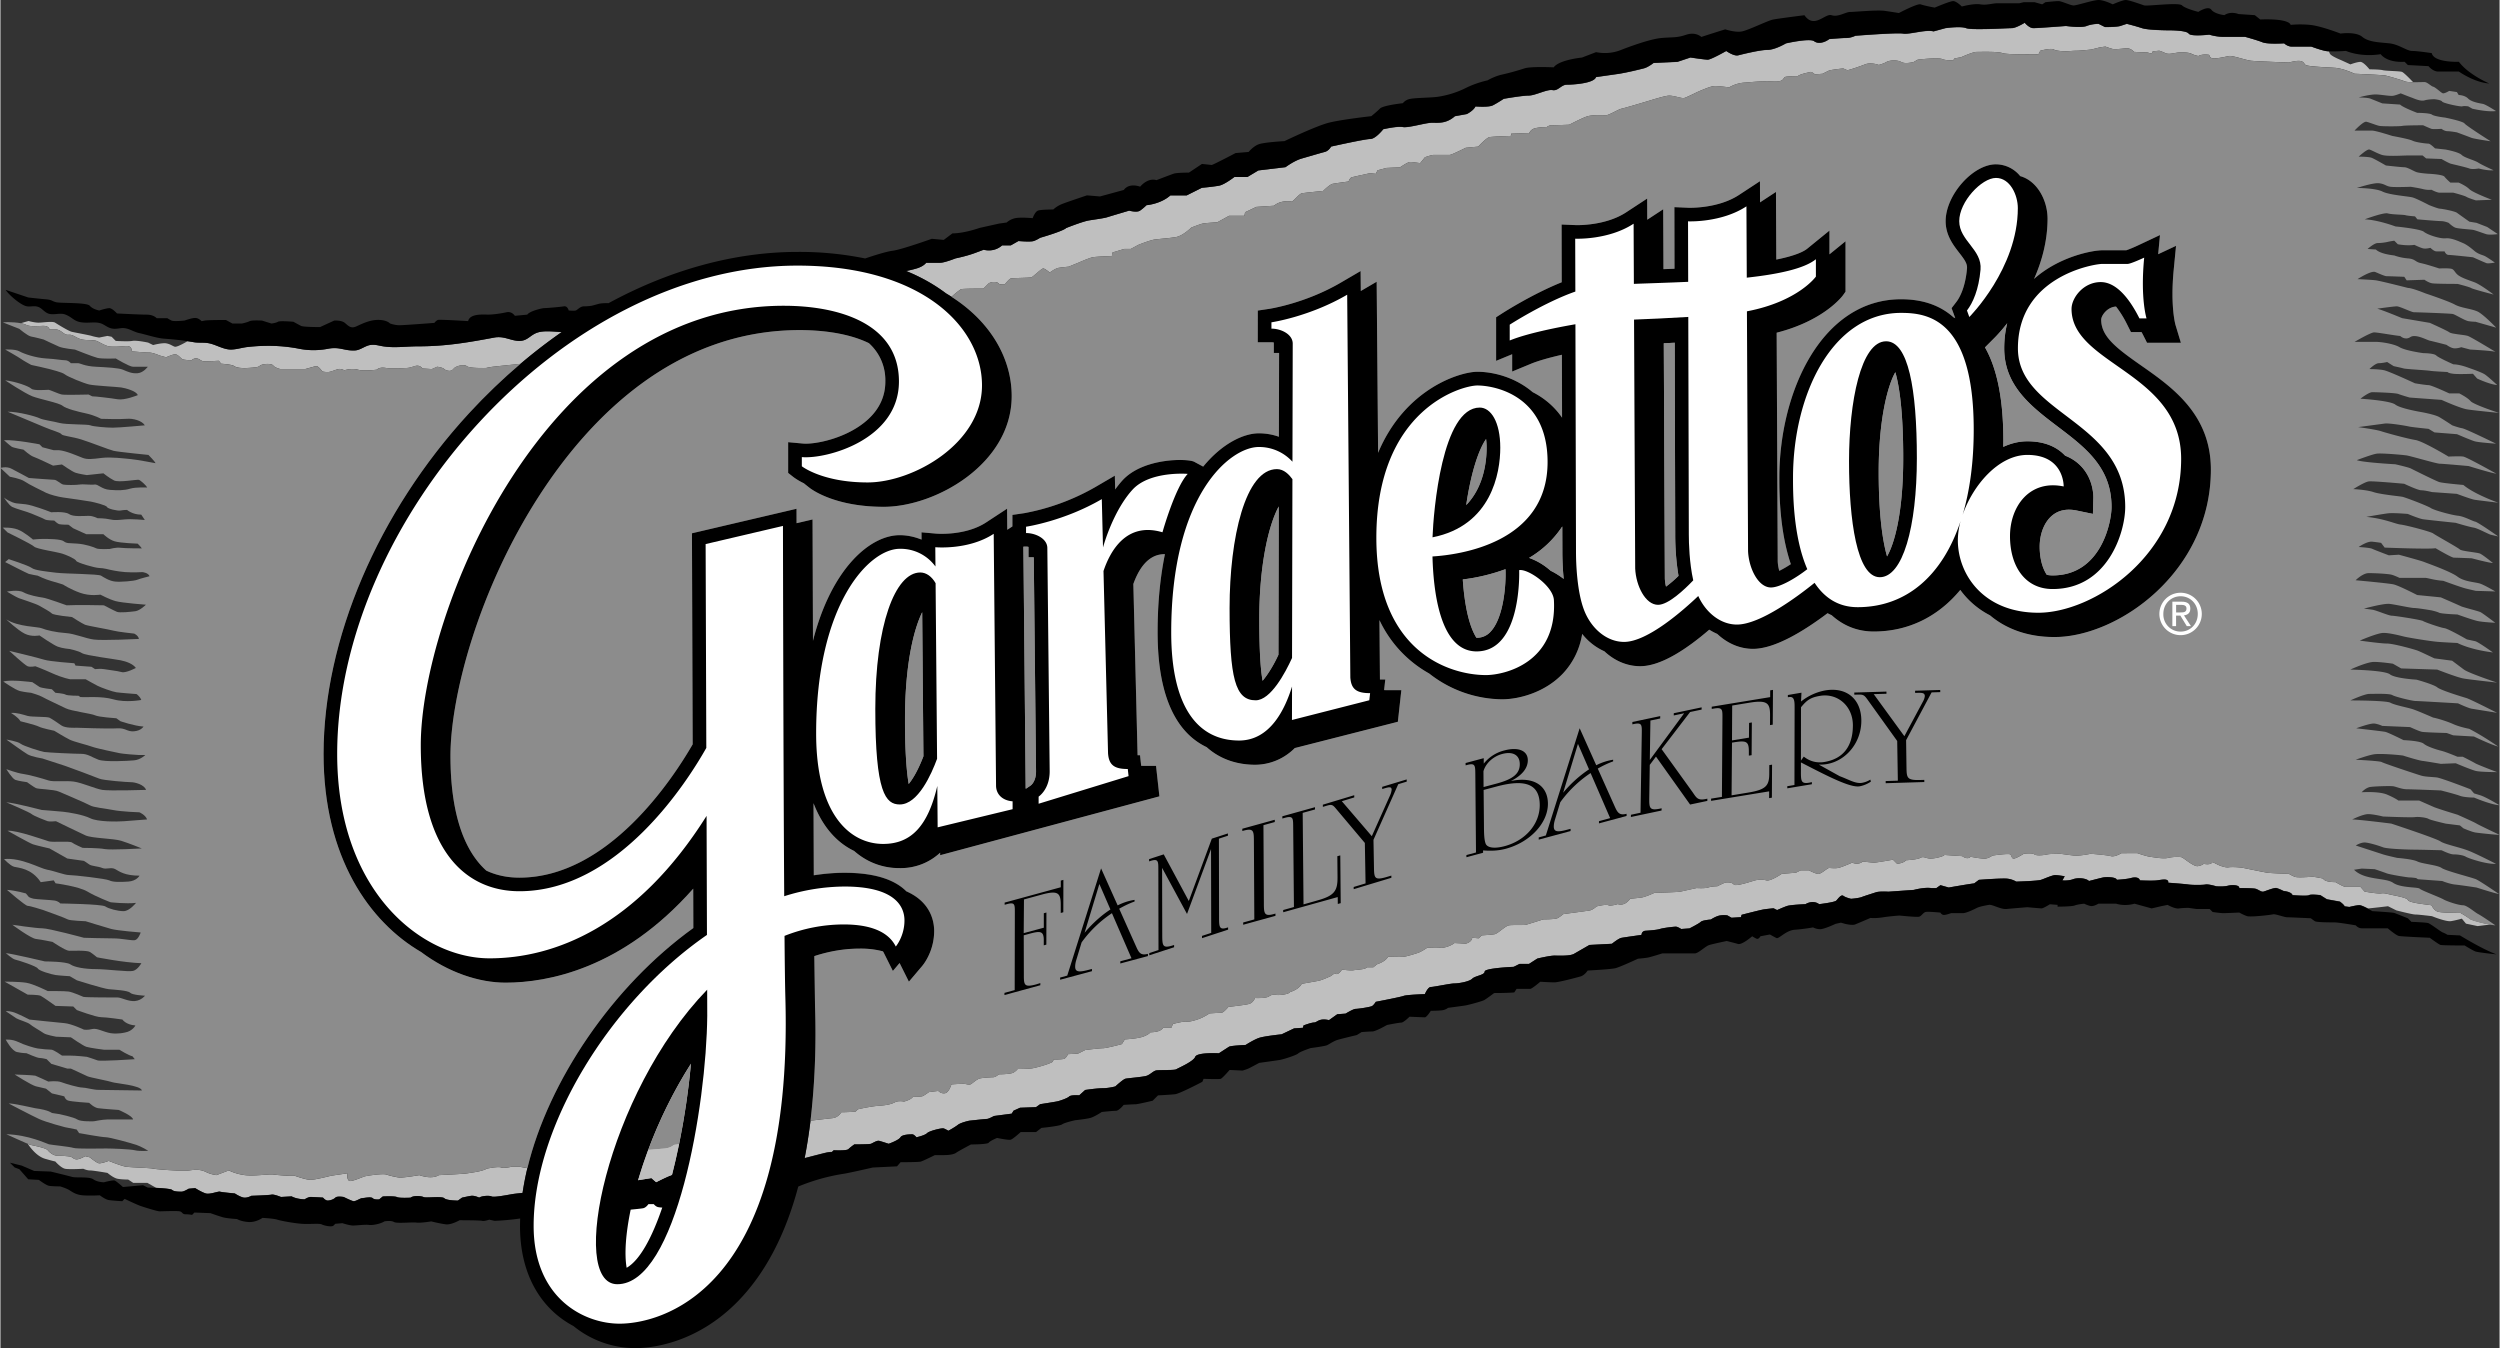 <svg xmlns="http://www.w3.org/2000/svg" width="2500" height="1348" viewBox="0 0 65.984 35.591"><rect x="0" y="0" width="65.984" height="35.591" fill="#333333" stroke="none"/><path d="M8.922 9.745c.078-.016.156.031.156.031s.203-.062.359-.016.5 0 .5 0 .063-.077.235-.046.578 0 .578 0 .047 0 .188-.047.203.062.203.062l.25.016.141-.062s.141.016.188.062.141.047.141.047.062 0 .109-.062.266-.125.344-.062.516.047.516.047.045-.017.17-.032c.087-.011.493-.052.73-.076.354-.301.718-.582 1.088-.839-.206-.012-.456-.044-.631.01-.211.066-.27.239-.521.222-.213-.015-.381-.134-.632-.087-.699.131-1.282.231-2.01.231-.312 0-.611.047-.913.001-.125-.019-.22-.056-.343-.037-.138.02-.266.136-.402.144-.289.016-.403-.103-.711-.045a1.985 1.985 0 0 1-.772 0 4.465 4.465 0 0 0-1.37-.044c-.155.018-.323.078-.476.064-.192-.019-.37-.139-.563-.169-.12-.019-.249-.002-.366-.022a5.373 5.373 0 0 0-.169-.027c-.055.033-.281.164-.338.145-.066-.022-.11-.066-.219-.088-.11-.021-.351.044-.351.044l-.132-.065s-.307-.066-.417-.044c-.109.021-.438 0-.438 0l-.109-.11-.11-.022-.22.044s-.131-.022-.197-.044c-.065-.021-.438-.088-.526-.109-.088-.022-.372-.198-.439-.241-.065-.044-.329 0-.438 0-.109 0-.263-.044-.263-.044l-.207.059c.056.01.105.023.137.04.125.062.328.03.469.03s.156.094.156.094h.156c.156 0 .219.156.344.141s.203.094.359.125.312 0 .406.047.172.094.266.125.312.016.484 0 .156.141.156.141.344.031.453.031.281.078.281.078l.172.047s.141-.062.219-.078.157.093.204.124.25.031.25.031.062-.062.141-.047.109.078.203.078.375-.016.375-.016l.062.078s.281.016.344.062.203.062.406.047.219-.016.281-.062.297-.062.344 0 .188.094.188.094h.656s.219-.062.281-.078.172.142.172.142.062.016.141.016.203-.063.281-.079zM63.405 1.897c-.066-.022-.417-.022-.504-.044s-.351-.022-.351-.022-.154-.197-.241-.197c-.088 0-.263.066-.263.066l-.241-.11s-.219-.087-.285-.153c-.02-.02-.028-.048-.042-.08a.598.598 0 0 1-.088-.01c-.144-.029-.373-.115-.373-.115h-.516c-.115 0-.201-.086-.201-.086s-.43.029-.573-.028c-.144-.058-.458-.144-.458-.144h-.573c-.201 0-.373-.058-.373-.058s-.487.058-.544-.028-.489-.085-.489-.085-.574 0-.746-.058c-.172-.057-.401-.114-.401-.114l-.172.057c-.086.029-.401.029-.401.029l-.172-.086s-.172 0-.315.057c-.144.057-.545 0-.545 0s-.745.057-.86.057-.229-.143-.229-.143-.229.143-.344.143-1.061.058-1.204 0c-.144-.057-.545 0-.545 0l-.315.086c-.201-.057-.631.086-.803.058-.172-.029-1.261.057-1.261.057s-.114.058-.229.058c-.114 0-.458.029-.458.029-.115.086-.287.143-.401.057-.115-.086-.745.057-.745.057s-.287.172-.487.172c-.201 0-.66.115-.774.144-.114.028-.315-.115-.315-.115s-.401.229-.487.229-.458-.057-.458-.057l-.344.115-.63.029s-.144.115-.258.143a8.29 8.29 0 0 1-.659.144l-.602.086c-.058.172-.63.201-.774.201s-.229.172-.373.143c-.144-.028-.458.144-.631.144-.172 0-.659.086-.659.086s-.172.114-.287.172c-.114.058-.458.029-.458.029-.057.115-.229.201-.229.201l-.315.057c-.229.201-.43.172-.602.172s-.63.143-.774.114c-.144-.028-.516.058-.516.058s-.201.258-.344.258-1.034.198-1.034.198-.058.115-.172.143c-.115.029-.401.115-.602.172-.201.058-.43.229-.43.229l-.717.086-.287.172h-.344s-.258.201-.401.229a6.101 6.101 0 0 1-.459.057l-.401.201h-.43c-.258.229-.63.258-.63.258s-.086.086-.172.144-.286 0-.286 0-.487.144-.573.172c-.086.029-.315.058-.487.086-.173.028-.603.2-.603.2-.086.086-.688.258-.688.258s-.086.057-.172.086c-.086.028-.401 0-.401 0l-.201.114h-.229c-.229.201-.487.115-.487.115l-.229.086c-.229.086-.516.143-.516.143s-.287.115-.401.115h-.373s-.057.086-.229.143a2.939 2.939 0 0 1-.301.075c.404.166.757.366 1.055.592.05.029.097.06.145.09a2.13 2.13 0 0 1 .248-.201c.047-.016.594-.016.594-.016l.125-.125c.063-.063.234-.062.266-.016s.172.031.172.031.109-.141.156-.156.5-.016.547-.031.266-.234.312-.234.172.109.172.109.141-.109.234-.125.266-.031.266-.031l.266-.109s.281-.125.375-.141.5-.031.5-.031l.016-.094.312-.094h.172l.203-.109s.312-.125.438-.141.359-.031.547-.062.406-.25.406-.25.234-.094.312-.109.375-.031.375-.031l.312-.172h.406l.016-.094.297-.141.469-.031c.156-.141.406-.125.453-.109s.203-.203.281-.219.562-.062.562-.062.172-.172.25-.188.422-.062.422-.062.031-.094.078-.109.484-.109.484-.109l.156.016.047-.094.234-.062.359-.016s.203-.141.266-.141.266.031.266.031l.125-.156s.172-.062.234-.062h.422c.047 0 .422-.188.422-.188l.328-.031s.219-.234.297-.25.562-.031.562-.031l.031-.078.453.016s.031-.109.156-.141.312-.031.312-.031.047-.047.125-.047.469-.016.469-.016.328-.172.469-.219.422-.031.5-.031.328-.156.406-.172.5-.141.656-.188.453-.141.578-.156.359.078.422.062.344-.156.344-.156.312-.141.422-.156.422.031.422.031.172-.109.391-.125.469-.047.781-.031.234-.109.328-.125.312-.016.312-.016c.078-.062.281-.094.328-.109s.125.062.125.062l.203-.016.156-.078c.062-.031.391-.062.391-.062l.109.047c.078-.016.312-.094.469-.156s.359.016.359.016.125-.031.203-.078.281-.062.391 0 .328 0 .328 0l.109-.062s.531-.062.641-.016.297.031.297.031l.031-.047.172-.031s.312-.141.406-.141.562-.016.688.031.953.031.953.031l.047-.094s.281-.078.359-.031.344.047.344.047.172-.016.266-.016.375-.031.375-.031l.188-.047c.063-.016.188-.031.188-.031s.125.047.188.062.203 0 .344-.016.219.094.219.094l.359.016.109.031.031-.062.172-.016s.094.031.156.062.156.016.156.016l.188-.031s.25-.016.344.031.188.062.188.062c.109-.062.281-.031.281-.031l.031.062c.062.078.406-.016.5-.031s.438.109.578.125 1 .047 1 .047c.406-.109.375.016.438.062s.562.062.781.078.516.156.516.156.734.031.812.047.453.125.516.156a.78.78 0 0 0 .218.02c-.071-.074-.246-.256-.298-.273zM13.484 30.808s-.188.047-.266.016-.375.031-.375.031c-.125.078-.438.109-.516.125s-.75.047-.75.047c-.203.125-.516 0-.516 0s-.438.078-.547.062-.234-.047-.328-.078-.5.031-.562.047-.297.125-.391.125-.078-.203-.078-.203l-.422.062s-.422.109-.547.109-.422-.109-.422-.109c-.078.016-.453-.016-.562-.031s-.5.047-.75.016-.422-.125-.422-.125l-.328.125s-.141-.016-.266-.078-.248-.079-.436-.048-.938-.031-.984-.047-.562-.031-.688-.047-.469-.156-.469-.156-.203.078-.266.062-.234-.156-.234-.156l-.125-.031s-.062.047-.172.078-.156-.047-.203-.062-.297-.031-.375-.031-.187-.078-.234-.141-.391-.125-.453-.141a.913.913 0 0 1-.077-.03c.087.129.254.338.461.397.228.065.262.07.265.068.01.012.155.174.262.195.109.022.482 0 .482 0s.088.044.175.044c.088 0 .461.065.461.065s.153.132.263.154c.11.022.285.022.285.022l.132.087h.373l.23.13c.175.009.396.026.423.054.047.047.188.047.25.047s.188-.078.188-.078l.172-.016s.172.109.281.141.328-.062.375-.047.391.047.391.047.141.094.234.109.203-.047.203-.047.469-.016.531-.031.25.062.25.062l.281-.016c.141.078.344.078.344.078s.094-.062.156-.062.328.016.328.016.062.078.125.078.156-.031.203-.078.219-.016.219-.016.188.094.25.109.188-.078.234-.078.234-.047.281 0 .172.034.172.034l.094-.078s.312-.016.375.016.359.016.359.016c.078-.062.281-.047.344-.016s.484-.031.547.031.359.062.359.062l.109-.078s.141-.031.234-.047.219.047.219.047c.062-.047.266-.062.328-.031s.453-.047.547-.062c.051-.009.171-.021.27-.032a7.9 7.9 0 0 1 .127-.653 6.556 6.556 0 0 1-.194-.034h-.234zM64.953 24.104s-.484 0-.594-.031-.172-.172-.172-.172-.25-.031-.344-.047-.266-.047-.281-.094-.234-.094-.391-.125-.219-.062-.312-.047-.438-.047-.438-.047l-.109-.125h-.391c-.063 0-.266-.125-.266-.125-.312 0-.328-.094-.328-.094s-.219-.047-.281-.047-.391.031-.469 0-.156-.078-.156-.078-.484-.016-.578-.031-.547-.109-.625-.125-.297-.031-.391-.016-.266-.062-.266-.062l-.156-.078c-.047.094-.234.047-.234.047s-.047.047-.156.062-.375-.219-.422-.234-.234-.016-.359.016-.375-.016-.484-.031-.328-.094-.328-.094H56s-.172.109-.281.078-.531-.062-.531-.062-.297.062-.438.047-.359-.047-.359-.047-.281 0-.344.016-.281.047-.344 0-.281-.016-.281-.016-.172.109-.25.125-.062-.078-.109-.109-.469.031-.469.031-.078.062-.172.078-.406-.047-.406-.047c-.078.094-.219-.016-.219-.016l-.469-.031c-.031.047-.312.109-.406.094s-.156-.062-.234-.016-.375.062-.375.062c-.062.078-.234.094-.234.094l-.109-.109s-.438.078-.5.078-.297-.031-.297-.031c-.125.109-.281.031-.281.031s-.281.125-.375.141-.188 0-.234 0-.205.156-.283.156-.25-.094-.25-.094h-.219l-.125.062-.375.031s-.297.203-.406.172-.234-.016-.297 0-.516.172-.562.109-.188-.062-.234-.047-.203.094-.203.094-.141 0-.234.031-.312.016-.312.016-.359.078-.422.094-.688.031-.688.031-.234.109-.344.125-.297.031-.297.031-.078.109-.172.141-.156 0-.156 0-.188.062-.25.031-.312.031-.312.031-.094.094-.188.109-.688.094-.688.094-.094.078-.156.109-.375.031-.375.031-.391.125-.453.141-.359 0-.453.016-.297.219-.375.234-.344.031-.344.031l-.078.078-.172-.016c-.016.125-.172.156-.172.156l-.297-.016c-.094.078-.297.141-.375.125s-.344 0-.344 0-.141.094-.219.125-.297.094-.375.109-.438 0-.438 0c-.078.141-.297.203-.297.203l-.094.078h-.172c-.031.062-.266.062-.344.078s-.312-.016-.312-.016c-.125.188-.188.094-.188.094l-.109.078s-.234.109-.328.125l-.438.078c-.078.156-.312.219-.312.219-.031.062-.266.078-.312.078s-.156-.031-.234.031-.375.047-.375.047-.047.125-.156.156-.547.078-.547.078-.125.156-.188.156-.312.016-.312.016-.062.047-.188.109-.359.125-.422.109-.359.062-.359.062l-.031.094h-.219s-.031.062-.125.094-.219.031-.219.031-.016.047-.172.109-.5.078-.5.078l-.078.125s-.406.109-.5.109-.469.047-.469.047l-.188.094-.266.016s-.047.109-.109.125-.266.016-.266.016l-.031.062c-.094.062-.438.156-.547.172s-.375.016-.375.016-.031.047-.109.094-.391.047-.391.047-.078.078-.156.078-.281.016-.344.031-.156.094-.219.141-.125 0-.219 0-.312.016-.312.016-.062.219-.172.234-.172-.062-.172-.062l-.25.031s-.125.094-.172.109-.25.016-.25.016c-.047.078-.234.125-.234.125s-.141-.031-.234.016-.188.078-.422.094-.562.094-.562.094l-.062.062c-.188.016-.375.016-.375.016s-.078.141-.234.156c-.115.012-.426.049-.581.067-.042.342-.093.672-.154.986.17-.044.521-.136.579-.147.078-.016.141-.016.141-.016L22 30.37s.344.016.391-.031.156-.125.156-.125.391 0 .438-.016.156-.094.219-.078.25.078.25.078.266-.094.312-.172.266-.078.312-.078.109.078.109.078.219-.047.281-.109.391-.141.438-.125.125.062.125.062.172-.094.25-.156.297-.109.297-.109.422-.047.469-.047.188-.078.188-.078l.469-.062.047-.078.172-.078.422-.016.109-.078s.406-.062.469-.078.25-.078.297-.125.266-.031.266-.031l.156-.141s.312-.047.469-.047.328-.047.328-.047.203-.188.266-.203.469-.047.562-.078.172-.125.25-.141.484 0 .531-.031.453-.203.5-.328.625-.094.625-.094l.266-.172c.047-.031.438-.047.438-.047s.219-.141.359-.188.594-.094.594-.094l.328-.156.234-.016.016-.062s.203-.078.281-.078.125-.125.391-.062l.219-.156.219-.016s.203-.125.266-.125.391-.047.438-.078.094-.109.094-.109.656-.125.734-.156.562-.047.562-.047.078-.188.156-.188.516-.094.625-.094.391-.047.469-.125.328-.094.328-.188.766-.125.766-.125l.156-.078h.25l.219-.141s.328-.078.453-.078.406.016.516-.047l.406-.234.594-.031s.172-.141.25-.156.531-.078.531-.078 0-.094.094-.109c0 0 .297-.016.391-.047s.375-.062.422-.062.141.062.141.062l.219-.016s.25-.125.297-.172.266-.062.266-.062.141-.094.25-.109.188 0 .188 0l.109.062.25-.016.016-.062s.484-.125.578-.141.266-.031.266-.031l.094.047s.172-.078.266-.109.484-.047.484-.047.188-.125.359 0c0 0 .406-.047.453-.094s.125-.172.188-.125.203.078.203.078.203-.016.281-.047.281-.094.375-.125.328-.016.328-.016l.672-.047s.281-.078.469-.047h.125l.109-.078.219.062s.531-.094.672-.109l.125-.094s.609-.047.75-.031.234.078.234.078.562-.016.656-.047.297-.125.375-.125.25.031.25.031l-.062.109s.156.016.281-.031.344-.031.422.047c0 0 .297-.078.375-.094s.344-.016.359.062c0 0 .266-.016.375-.047s.219-.016.234.062c0 0 .328.016.453 0s.312-.062.297.062c0 0 .422.031.531.047s.375.016.453 0 .281.047.281.047.188.016.312-.016.312-.016.297.062c0 0 .344 0 .422.016s.156.094.219.078.281-.109.344-.094.188.078.188.078.203.016.234.109c0 0 .391.031.438 0s.297 0 .297 0l.172.109.344.062s.109.078.125.125l.125.016s.188-.047.266-.047c.043 0 .142.047.223.089.191-.017.528-.059.528-.059l.219.109s.417.11.504.11c.087 0 .438.044.438.044s.373.153.504.131c.132-.022.285-.066.285-.066l.109.132.307.065.339-.042c-.224-.037-.513-.117-.552-.155-.05-.041-.238-.151-.238-.151z" fill="#bfbfbf"/><path d="M64.938 24.698l-.328-.016s-.078-.047-.125-.062-.328-.234-.391-.25-.438-.031-.438-.031l-.094-.094s-.312-.125-.359-.141-.578-.047-.578-.047-.266-.156-.344-.156-.266.047-.266.047l-.125-.016c-.016-.047-.125-.125-.125-.125l-.344-.062-.172-.109s-.25-.031-.297 0-.438 0-.438 0c-.031-.094-.234-.109-.234-.109s-.125-.062-.188-.078-.281.078-.344.094-.141-.062-.219-.078-.422-.016-.422-.016c.016-.078-.172-.094-.297-.062s-.31.014-.31.014-.203-.062-.281-.047-.344.016-.453 0-.531-.047-.531-.047c.016-.125-.172-.078-.297-.062s-.453 0-.453 0c-.016-.078-.125-.094-.234-.062s-.375.047-.375.047c-.016-.078-.281-.078-.359-.062s-.375.094-.375.094c-.078-.078-.297-.094-.422-.047s-.281.031-.281.031l.062-.109s-.172-.031-.25-.031-.281.094-.375.125-.656.047-.656.047-.094-.062-.234-.078-.75.031-.75.031l-.125.094c-.141.016-.672.109-.672.109l-.219-.062-.109.078h-.125c-.188-.031-.469.047-.469.047l-.672.047s-.234-.016-.328.016-.297.094-.375.125-.281.047-.281.047-.141-.031-.203-.078-.141.078-.188.125-.453.094-.453.094c-.172-.125-.359 0-.359 0s-.391.016-.484.047-.266.109-.266.109l-.094-.047s-.172.016-.266.031-.578.141-.578.141l-.016.062-.25.016-.109-.062s-.078-.016-.188 0-.25.109-.25.109-.219.016-.266.062-.297.172-.297.172l-.219.016s-.094-.062-.141-.062-.328.031-.422.062-.391.047-.391.047c-.094.016-.094.109-.094.109s-.453.062-.531.078-.25.156-.25.156l-.594.031-.406.234c-.109.062-.391.047-.516.047s-.453.078-.453.078l-.219.141h-.25l-.156.078s-.766.031-.766.125-.25.109-.328.188-.359.125-.469.125-.547.094-.625.094-.156.188-.156.188-.484.016-.562.047-.734.156-.734.156-.047.078-.094.109-.375.078-.438.078-.266.125-.266.125l-.219.016-.219.156c-.266-.062-.312.062-.391.062s-.281.078-.281.078l-.016.062-.234.016-.328.156s-.453.047-.594.094-.359.188-.359.188-.391.016-.438.047l-.266.172s-.578-.031-.625.094-.453.297-.5.328-.453.016-.531.031-.156.109-.25.141-.5.062-.562.078-.266.203-.266.203-.172.047-.328.047-.469.047-.469.047l-.156.141s-.219-.016-.266.031-.234.109-.297.125-.469.078-.469.078l-.109.078-.422.016-.172.078-.047.078-.469.062s-.141.078-.188.078-.469.047-.469.047-.219.047-.297.109-.25.156-.25.156-.078-.047-.125-.062-.375.062-.438.125-.281.109-.281.109-.062-.078-.109-.078-.266 0-.312.078-.312.172-.312.172-.188-.062-.25-.078-.172.062-.219.078-.438.016-.438.016-.109.078-.156.125-.387.029-.387.029l-.047.047s-.062 0-.141.016c-.059.012-.409.103-.579.147.225-1.147.318-2.475.274-3.985l-.019-1.348a3.849 3.849 0 0 1 1.2-.198c.196 0 .418.017.612.073l.018.029.244.488.177-.209.002.003.244.489.353-.417c.032-.038.314-.387.314-.92 0-.262-.092-.766-.735-1.049-.266-.268-.752-.489-1.632-.489-.266 0-.537.024-.811.066l-.007-1.904c.251.654.641 1.055 1.072 1.261.358.317.78.454 1.19.454.478 0 .825-.17 1.081-.408v.067l5.789-1.554-.089-.804h-.322l-.07-.002-.031-.28h-.064l-.112-4.521c.24-.668.584-.792.834-.787a10.262 10.262 0 0 0-.193 2.064c0 1.922.637 2.72 1.295 3.031.418.375.908.465 1.28.465.317 0 .697-.103 1.046-.441l2.722-.694.092-.835h-.402l-.053-.001.031-.281h-.141l-.013-1.568c.33.682.809 1.131 1.314 1.411a3.16 3.16 0 0 0 1.924.681c.444 0 1.131-.179 1.607-.682.27-.285.437-.636.508-1.045.163.205.364.362.586.459.265.249.596.394.945.394.558 0 1.248-.469 1.824-.965.068.044.139.081.211.112.266.25.596.395.944.395.576 0 1.342-.469 1.969-.942.036.02.072.037.109.054.308.279.682.43 1.109.43.915 0 1.7-.392 2.286-1.099.195.271.458.503.785.672.411.348.979.573 1.7.573 1.684 0 4.131-1.723 4.131-4.422 0-1.458-1.019-2.172-1.837-2.745-.656-.46-1.059-.765-1.059-1.213 0-.101.152-.333.392-.346.098.124.198.283.294.475l.1.199h.28c.015.028.03.054.044.083l.1.199h.894l-.141-.467c-.001-.004-.142-.486-.048-1.463l.061-.629-.471.218.048-.504-.572.269a3.265 3.265 0 0 1-.319.133h-.632c-.256 0-1.139.163-1.803.757a3.937 3.937 0 0 0 .358-1.589c0-.483-.271-1-.722-1.126a.826.826 0 0 0-.64-.312c-.608 0-1.329.813-1.329 1.5 0 .372.199.629.359.836.139.178.216.286.205.414-.045.509-.198.777-.286.89l-.121.157.097.266-.045-.021c-.354-.318-.814-.479-1.386-.479-2.088 0-3.214 2.429-3.214 4.714v.041c0 .378.009 1.375.304 2.239a2.821 2.821 0 0 1-.306.177 1.125 1.125 0 0 1-.041-.252l-.028-6.036c1.251-.319 1.732-.962 1.753-.991l.066-.094v-1.33l-.424.345v-.629l-.587.478c-.086.07-.299.183-.817.287l-.008-1.786-.421.276-.002-.559-.555.364c-.557.365-1.32.337-1.328.337l-.376-.016.003 1.626a38.67 38.67 0 0 0-.292.011l-.007-1.581-.421.276-.002-.559-.555.364c-.557.365-1.32.338-1.328.337l-.376-.016.003 1.525c-.776.312-1.532.796-1.567.818l-.165.106v1.151l.424-.175v.458l.498-.206c.182-.075.466-.157.815-.237l.004 1.661a2.075 2.075 0 0 0-.775-.673 2.331 2.331 0 0 0-1.46-.539c-.447 0-1.906.433-2.622 2.141l-.038-4.518-.419.245-.005-.527-.536.313a5.913 5.913 0 0 1-1.871.684l-.308.047-.001.837h.36c.022 0 .043.003.064.007v.276h.139l-.005 2.213a1.564 1.564 0 0 0-.531-.091c-.386 0-.955.253-1.468.879l-.236-.127c-.167-.09-1.339-.115-1.895.49a2.5 2.5 0 0 0-.193.24l-.009-.364-.526.307a5.892 5.892 0 0 1-1.871.684l-.307.045v.304l-.136.089-.005-.557-.552.362c-.548.36-1.303.297-1.311.297l-.396-.035.001.192a1.554 1.554 0 0 0-.576-.117c-.786 0-1.807.883-2.291 2.79l-.011-3.205-.422.099-.001-.381-2.761.647.019 5.572c-.531.921-2.235 3.52-4.575 3.52-.324 0-.615-.063-.873-.185-.618-.552-.947-1.581-.947-3.027 0-1.571.738-4.398 2.359-6.896 1.288-1.983 3.524-4.349 6.865-4.349.447 0 1.221.049 1.824.345.262.238.434.565.434 1.013 0 .386-.154.722-.458 1-.551.503-1.403.666-1.715.638l-.393-.036v.811l.137.108c.023.019.118.088.287.17v.004l.137.108c.065.052.677.505 1.961.505 1.378 0 3.38-1.139 3.38-2.924 0-.989-.558-2.021-1.733-2.71a4.672 4.672 0 0 0-1.055-.592c.103-.021.221-.048.301-.075.172-.057.229-.143.229-.143h.373c.114 0 .401-.115.401-.115s.286-.057.516-.143l.229-.086s.258.086.487-.115h.229l.201-.114s.315.028.401 0c.086-.029.172-.086.172-.086s.602-.172.688-.258c0 0 .43-.172.602-.201.172-.028.401-.057.487-.086.086-.028.573-.172.573-.172s.2.058.286 0 .172-.144.172-.144.373-.028.63-.258h.43l.401-.201s.315-.028.459-.057c.143-.029.401-.229.401-.229h.344l.289-.173.716-.086s.229-.172.43-.229c.201-.057.487-.143.602-.172.114-.028.172-.143.172-.143s.889-.201 1.032-.201.344-.258.344-.258.372-.086.516-.058c.144.029.602-.114.774-.114s.373.028.602-.172l.315-.057s.172-.086.229-.201c0 0 .344.029.458-.029.115-.058.287-.172.287-.172s.487-.086.659-.086c.172 0 .487-.172.631-.144.143.029.229-.143.373-.143s.716-.029.774-.201l.602-.086c.2-.029.544-.115.659-.144.114-.028.258-.143.258-.143l.63-.029.344-.115s.373.057.458.057.487-.229.487-.229.201.143.315.115c.115-.029.573-.144.774-.144.2 0 .487-.172.487-.172s.63-.144.745-.057c.114.086.287.029.401-.057 0 0 .344-.029.458-.029.115 0 .229-.058.229-.058s1.089-.086 1.261-.057c.172.028.602-.115.803-.058l.315-.086s.401-.057.545 0c.143.058 1.089 0 1.204 0s.344-.143.344-.143.114.143.229.143.86-.057.86-.057.401.057.545 0c.143-.057.315-.057.315-.057l.172.086s.315 0 .401-.029l.172-.057s.229.057.401.114c.172.058.746.058.746.058s.43 0 .487.086.544.028.544.028.172.058.373.058h.573s.315.086.458.144c.143.057.573.028.573.028s.086.086.201.086h.516s.229.086.373.115c.143.029.544 0 .544 0s.373.172.917.086c0 0 .144.229.631.201l.086.086.544.029s.115.143.258.143h.545s.401.287.802.315c0 0-.544-.229-.802-.573 0 0-.659.029-.717-.229 0 0-.373-.057-.516-.057-.144 0-.344-.172-.602-.201-.258-.028-.544-.028-.717-.172-.172-.144-.573-.086-.573-.086s-.516-.201-.802-.229c-.287-.028-.516 0-.516 0s0-.172-.802-.143L59.521.4l-.43-.029S58.89.285 58.718.4c0 0-.258-.029-.344-.144-.086-.114-.344.058-.344.058s-.344-.086-.43-.172c-.086-.086-.917.028-1.003 0C56.516.115 56.201 0 56.115 0s-.344.115-.344.115S55.542 0 55.398 0c-.143 0-.573.144-.659.144-.086 0-.315-.115-.401-.115s-.344.029-.344.029l-.086.057-.201-.057h-.287l-.115.028h-.573c-.143 0-.287.058-.458.029s-.487.057-.487.057-.143-.143-.229-.143c-.086 0-.487.172-.487.172s-.236-.041-.373-.086c-.086-.029-.573.229-.573.229s-.172-.028-.373-.057-.802.029-.917.029-.315.143-.487.086c-.172-.058-.458.373-.717 0 0 0-.688.086-.831.115s-.659.287-.831.315c-.172.029-.43-.057-.43-.057s-.458.143-.63.201c0 0-.144-.144-.401-.058-.258.086-.344.058-.659.086-.315.029-.917.258-1.061.315-.143.058-.373.115-.659.058l-.373.143s-.602.058-.745.258c0 0-.602-.029-.774.028a6.666 6.666 0 0 1-.63.172 1.5 1.5 0 0 0-.344.144s-.287.058-.573.201-.544.201-.717.229c-.172.029-.602.029-.745.058a.32.32 0 0 0-.201.115s-.517.055-.603.141c-.086.086-.229.201-.229.201s-.774.086-1.118.172c-.344.086-1.175.487-1.175.487s-.545.029-.688.086c-.143.057-.258.2-.258.2l-.344.029s-.544.287-.63.315l-.258-.028-.344.229s-.315 0-.401.028c-.086.029-.458.172-.458.172s-.201-.086-.43.172c0 0-.286-.114-.43.086l-.63.172-.344-.029s-.516.172-.659.229c-.143.057-.229.144-.229.144s-.315 0-.401.028c-.086.029-.144.201-.144.201s-.315-.029-.458 0-.229.115-.229.115l-.2.028-.516.115s-.401.144-.716.144l-.229.172-.315-.029s-.803.287-1.032.315c-.179.022-.566.149-.728.204a8.676 8.676 0 0 0-1.781-.173c-1.667 0-3.378.475-4.995 1.354-.092-.003-.194 0-.269.02l-.172.047s-.094.016-.203.016-.172.094-.219.109-.188 0-.188 0-.031-.125-.125-.109-.453.047-.516.047-.391.078-.453.172l-.328.031s-.078-.125-.219-.094-.344.062-.484.062-.484-.031-.531.172c0 0-.75-.047-.797-.031s-.094.078-.094.078-.797.062-.922.062-.25-.047-.25-.047-.078-.094-.312-.094-.442.112-.582.174-.203-.016-.297-.094-.282-.062-.282-.062l-.374.172s-.438 0-.5-.031-.204-.11-.204-.11-.359-.031-.406 0-.172.047-.172.047l-.25-.078s-.266-.016-.328.016-.203.062-.203.062h-.25l-.172-.094s-.484 0-.562.016-.079.015-.079.015-.062-.062-.124-.078-.141 0-.328.062c0 0-.281.031-.344 0s-.11-.062-.11-.062h-.281s-.078-.094-.266-.094-.781-.031-.781-.031-.125-.14-.203-.14-.266.062-.266.062-.172-.031-.25-.125-.765-.062-.89-.094-.094-.062-.281-.078-.454-.047-.454-.047l-.597-.201c.09.136.366.372.522.424.118.04.212-.018.339.026.102.036.168.15.285.182.138.037.295-.033.432.02.191.074.224.185.446.208.182.02.327-.022.477.021.118.033.201.139.358.146.141.006.201-.043.353-.001.101.028.204.092.314.115.194.042.465.135.671.149.271.019.521.048.774.092.117.02.246.004.366.022.193.03.371.15.563.169.153.015.321-.045.476-.063.456-.051.92-.046 1.37.044.267.054.523.047.772 0 .308-.058.422.061.711.045.136-.008.264-.124.402-.144.123-.019.219.018.344.037.302.046.601-.001.913-.001.728 0 1.311-.1 2.01-.231.25-.048.417.072.631.087.251.017.31-.156.522-.222.175-.055.425-.022.631-.01-.863.6-1.686 1.318-2.447 2.144-2.405 2.611-3.841 5.974-3.841 8.996 0 2.739 1.219 4.438 2.573 5.228.729.547 1.535.81 2.232.81 1.114 0 3.083-.365 4.955-2.482l.003 1.04c-2.337 1.682-4.146 4.527-4.508 6.992-.099.01-.219.023-.27.032-.094.016-.484.094-.547.062s-.266-.016-.328.031c0 0-.125-.062-.219-.047s-.234.047-.234.047l-.109.078s-.297 0-.359-.062-.484 0-.547-.031-.266-.047-.344.016c0 0-.297.016-.359-.016s-.375-.016-.375-.016l-.095.077s-.125.016-.172-.031-.234 0-.281 0-.172.094-.234.078-.25-.109-.25-.109-.172-.031-.219.016-.141.078-.203.078-.125-.079-.125-.079-.266-.016-.328-.016-.156.062-.156.062-.203 0-.344-.078l-.281.016s-.188-.078-.25-.062-.531.031-.531.031-.109.062-.203.047-.234-.109-.234-.109-.344-.031-.391-.047-.266.078-.375.047-.282-.141-.282-.141l-.172.016s-.125.078-.188.078-.203 0-.25-.047-.641-.062-.641-.062l-.125-.062-.531.047s-.172-.156-.219-.172-.281.047-.281.047-.172 0-.281-.078-.453-.033-.562-.064-.562-.141-.562-.141l-.438-.016-.328-.141-.313-.077.125.125.125.047.234.266.281.016s.188.141.266.156.297.016.297.016.156.047.234.094.172.125.359.141.453 0 .453 0 .141.109.234.125.359.031.359.031l.062-.062s.328.156.422.188.438.141.5.141.453-.016.531 0 .062.078.156.078.172.016.172.016l.062-.062.422.016s.219.078.328.109.375.047.375.047.094.062.297.078.375-.109.375-.109.297.016.391.047.438.094.641.109.469-.016.531.016.266.078.312.031l.047-.047.188-.016s.188.062.281.062.328-.031.422-.016.312-.031.406-.094c0 0 .172-.031.25.016s.484 0 .594.016.391-.031.391-.031.25.062.391.078.359-.109.359-.109.531 0 .594.016.188-.031.188-.031l.141.031s.344-.011.676-.062c-.002.066-.004.132-.004.197 0 1.362.619 2.224 1.41 2.642a2.587 2.587 0 0 0 1.645.584c.351 0 1.584-.09 2.708-1.246.716-.737 1.245-1.748 1.584-3.02a5.238 5.238 0 0 1 1.154-.33c.141-.016.812-.172.812-.172l.641-.031.094-.109s.469 0 .531-.016.375-.172.375-.172h.25c.109 0 .25-.016.312-.062s.391-.219.391-.219.438 0 .469-.047.219-.125.219-.125.297.062.359.047.266-.203.266-.203h.406l.141-.109s.484-.047.547-.094.344-.109.344-.109.297-.031.406-.062.297-.156.297-.156.297-.031.375-.031.203-.156.203-.156.25-.016.312-.016.453-.094.453-.094l.141-.141s.328-.016.453-.031.719-.328.719-.328l.031-.078s.406.016.453 0 .234-.234.234-.234l.344.016s.109-.031.172-.062.266-.141.266-.141.453-.062.547-.078.438-.125.484-.172.328-.141.328-.141.375-.047.438-.078.172-.109.281-.141.5-.125.5-.125l.125-.078s.188-.016.281-.016.391-.172.391-.172.312-.062.375-.062.219-.156.219-.156.359.016.406.016.156-.172.156-.172.219 0 .312-.016.141-.062.141-.062.359-.047.453-.062.438-.109.5-.141.266-.188.266-.188c.375 0 .531-.016.531-.016l.062-.094h.359c.047 0 .266-.188.266-.188s.266.016.375.016.578-.125.688-.156.188-.156.188-.156.609-.031.734-.062.594-.25.594-.25.188-.016.266-.031.375-.109.375-.109h.859c.093 0 .281-.188.375-.219s.469-.109.469-.109.188.047.297.078.375-.203.375-.203.047.031.109.062.109-.062.109-.062l.25-.047s.109.062.172.094.25-.203.484-.219.484-.062.484-.062.078.047.188.047.406-.141.406-.141l.141-.031.109.031s.188.047.266.016.406-.172.406-.172.125.016.328-.016.438-.047.438-.047.453.047.516.031.109-.109.172-.125.391.016.391.016.031.062.094.062.188-.047.188-.047h.312c.093 0 .312-.109.375-.141s.219-.062.312-.078.312.125.469.109.547-.047.547-.047.328.031.375.031.219-.109.219-.109l.203.016v.047s.375 0 .453-.031.25-.047.25-.047.094.047.172.062.203-.062.203-.062h.469c.25.078.484 0 .484 0l.453.125.266-.062.156-.031s.188.109.297.094.25-.016.25-.016l.219.031h.344l.078.078s.203.031.281.031.422-.016.422-.016.109.062.203.094.625-.031.688-.047.297.078.375.078.623.026.623.026.062.047.109.078.406.031.516.031.562.078.562.078.062.078.156.078h.688s.219.188.297.203.812.047.812.047.234.172.281.188.641.016.641.016.203.125.281.156.562.078.562.078c-.358-.125-.967-.5-.967-.5z"/><path d="M62.906 21.558s.734.031.844.016.312.016.359.047.453.125.453.125l.375.047.094.078s.219.094.312.109.531.062.641.062c0 0-.531-.25-.609-.297s-.5-.234-.5-.234-.516-.156-.625-.203l-.391-.172h-.547s-.078-.062-.297-.156-.672-.062-.672-.062.109-.125.234-.141.531-.031.609-.016.219.078.359.078.891.031.891.031.375.094.5.141.375.047.375.047.438.188.672.203c0 0-.359-.219-.516-.266l-.156-.047-.094-.109s-.766-.297-.891-.312-.297-.016-.406-.047-1-.328-1.047-.359-.688-.062-.688-.062.297-.109.469-.141.688.016.781.031c0 0 .391.125.516.141s.484.078.484.078l.391-.016s.406.172.531.203.562.031.562.031-.5-.188-.578-.234-.328-.172-.328-.172h-.141s-.297-.125-.422-.156-.375-.109-.469-.188-.531-.094-.531-.094-.406-.203-.484-.219-.766-.094-.766-.094.375-.141.484-.125.203.062.203.062l.734.031s.234.109.312.125.656.031.656.031l.172.062.547.031s.453.219.641.266c0 0-.375-.266-.766-.469 0 0-.25-.047-.422-.125s-.438-.156-.531-.172c0 0-.391-.172-.531-.219s-.484-.109-.594-.172-1.062-.062-1.062-.062.375-.172.5-.172.531-.016.609.031.531.156.609.156 1.125.062 1.125.062.266.125.359.141l.672.109s-.703-.359-.812-.391-.672-.203-.766-.281-.547-.203-.547-.203-.562-.031-.703-.141-1.047-.125-1.047-.125.438-.203.625-.203.5.047.5.047l.219.125.953.031s.516.203.688.234.891.109.891.109-.75-.25-.875-.344l-.312-.234-.469-.062s-.359-.172-.438-.203-.641-.188-.812-.188-.719-.078-.719-.078.469-.203.625-.203.406.062.531.094.703.125.891.141.531.031.531.031.312.172.938.25c0 0-.391-.281-.469-.297l-.219-.047s-.484-.281-.594-.297-.516-.156-.562-.188-.75-.141-.828-.141-.406-.141-.5-.156-.234-.031-.234-.031.516-.141.672-.125.562.109.656.109.453.062.453.062.141.031.203.062.484.047.484.047.391.141.531.172.469.047.469.047-.328-.25-.391-.281-.453-.125-.516-.156-.531-.234-.531-.234l-.625-.062s-.484-.25-.625-.281-1-.109-1-.109.188-.188.344-.188.531.016.625.047.188.078.188.078h.688c.047 0 .234.062.469.078 0 0 .469.172.594.203s.266.062.266.062l.516.016s-.266-.156-.391-.203-.422-.047-.609-.188-.812-.359-.891-.391-.656-.188-.656-.188l-.266.016s-.375-.141-.438-.172-.359-.047-.359-.047.219-.156.359-.141.234.031.234.031l.094.125s1.188.047 1.344.016c0 0 .422.25.484.25s.469.016.469.016.469.125.562.125c0 0-.266-.219-.344-.25s-.484-.062-.531-.109-.641-.375-.703-.422-.719-.219-.859-.234-.422-.156-.906-.203c0 0 .438-.078.578-.094s.516.016.516.016.297.125.406.141.859.094.859.094.359.109.469.125.391.172.453.188.203.047.203.047-.531-.375-.609-.391-.297-.141-.453-.156-.625-.141-.719-.203-.672-.281-.75-.297-.578-.062-.766-.125-.531-.078-.531-.078.297-.188.406-.203.938.062.938.062.359.172.453.172.281.047.281.047l.656.047s.375.141.469.156.625.078.625.078-.625-.219-.922-.469c0 0-.547-.047-.641-.078s-.688-.328-.75-.359-.406-.109-.406-.109-.859-.047-1.016-.109c0 0 .406-.156.531-.172s.672.031.781.047.797.219.875.219.766.062.766.062.547.172.734.203c0 0-.781-.438-.875-.453s-.391 0-.391 0-.672-.406-.875-.438-.761-.184-.902-.231-.609-.109-.609-.109l.703-.094c.125-.016.578.062.641.078s.516.062.516.062l.156.094.594.047s.359.156.469.188.562.062.562.062-.797-.391-.891-.406-.266-.078-.266-.078-.234-.156-.344-.219-.438-.125-.438-.125-.578-.094-.719-.203-.922-.156-.922-.156.219-.172.312-.172.609.016.688.047.297.094.297.094l.844.062s.484.219.672.25.844.094.844.094-.672-.219-.75-.312-.297-.203-.297-.203h-.266s-.469-.219-.547-.219-.358-.048-.358-.048-.672-.312-.812-.344-.391-.031-.391-.031.156-.156.25-.156.219-.031.219-.031l.172.109s.219.047.266.062.609.047.703.062.453.031.453.031.016.031.156.047.516 0 .516 0l.109.125s.328.156.531.172c0 0-.234-.219-.328-.281s-.422-.172-.422-.172-.234-.093-.406-.093c0 0-.391-.172-.453-.234s-.344-.062-.344-.062-.469-.063-.625-.157-.5-.141-.625-.141h-.562s.422-.25.516-.25.609.094.688.094c0 0 .125.125.266.031s.438.078.516.094.438.109.438.109.125.094.219.094.172-.031.172-.031l.234.062s.578.031.672.062c0 0-.641-.391-.734-.422s-.422-.047-.484-.094-.516-.25-.516-.25L63.41 8.4s-.484-.203-.656-.25c0 0 .438-.062.516-.062s.391.156.453.156.969.031 1.031.047.312.172.406.188.188.016.188.016l.547.156s-.328-.344-.484-.422-.438-.094-.609-.188-.781-.297-.781-.297-.344-.141-.453-.141c0 0-.734-.188-.859-.203s-.475-.03-.475-.03.359-.234.469-.188.25.11.297.11.469.016.469.016l.062.094.469-.016s.109.078.203.094.672.016.672.016.312.078.359.109.594.172.594.172-.344-.266-.516-.328-.312-.11-.406-.173-.109-.141-.172-.172-.344-.016-.344-.016-.328-.109-.484-.141-.141-.109-.344-.125-.359-.078-.359-.078-.359-.031-.484-.156l-.219-.015s.172-.156.266-.156.203-.016.266-.031.172-.031.172-.031l.094.094s.234.047.438.016c0 0 .156.078.234.094s.188-.016.188-.016.094.094.156.094h.219s.031.094.109.094.641.062.641.062.312.141.359.156.219-.016.219-.016-.203-.141-.266-.172-.172-.047-.281-.141-.219-.172-.297-.203-.297-.141-.453-.125-.484-.094-.578-.172-.75-.141-.75-.141-.453-.172-.812-.188c0 0 .5-.188.609-.156s.422.031.469.047.25.031.25.031l.062.078s.531.047.625.047.203.047.203.047.094.094.172.125.422.047.484.062.234.078.328.109.312 0 .312 0l-.281-.188-.281-.109-.188-.031s-.266-.188-.328-.234-.406-.109-.453-.109-.281-.094-.281-.094-.328-.172-.438-.203-.609-.062-.797-.156-.672-.094-.672-.094.422-.141.578-.125.188.078.312.094.531 0 .531 0 .203.031.328.062.219.016.219.016.141.078.219.078h.359s.297.078.344.109.25.094.25.094l.422-.016s-.5-.188-.594-.281-.281-.172-.281-.172h-.219s-.109-.094-.156-.156-.422-.078-.422-.078-.25-.016-.328-.047-.234-.125-.312-.125-.485-.046-.485-.046-.297-.172-.375-.203-.344-.031-.344-.031.219-.203.281-.188.188.094.328.141.562.016.703.016h.375l.094.078.406.016s.188.109.25.125.406.094.484.125.25 0 .25 0 .219.062.391.047c0 0-.312-.141-.406-.203s-.359-.125-.438-.203-.422-.141-.422-.141l-.281-.031s-.125-.125-.172-.125-.328-.031-.422-.078-.531-.125-.531-.125-.438-.141-.531-.141h-.469s.234-.25.312-.234.266.094.344.109.531.016.609 0 .547-.016.547-.016.172.078.219.094.266 0 .266 0 .078.062.156.062.25.031.25.031.297.109.375.141.516.094.516.094-.641-.406-.688-.469-.516-.156-.516-.156-.281-.031-.344-.078-.391-.047-.391-.047-.375-.141-.453-.219l-.469-.031-.312-.125c-.078-.031-.312-.031-.312-.031s.312-.094.5-.078.344.047.422.031.188-.062.188-.062.234.094.281.109.236.109.345.077.266-.031.266-.031.172.016.203.062.484.141.531.126.156 0 .156 0l.109.062s.391.094.625.062c0 0-.266-.172-.344-.188s-.297-.047-.391-.141-.25-.094-.25-.094l-.047-.078-.203-.031s-.125.078-.172.062-.188-.156-.25-.172-.155-.123-.233-.123-.453.016-.516-.016-.438-.141-.516-.156-.812-.047-.812-.047-.297-.141-.516-.156-.719-.031-.781-.078-.031-.172-.438-.062c0 0-.859-.031-1-.047s-.484-.141-.578-.125-.438.109-.5.031l-.031-.062s-.172-.031-.281.031c0 0-.094-.016-.188-.062s-.343-.032-.343-.032l-.188.031s-.094.016-.156-.016S57 1.339 57 1.339l-.172.016-.031.062-.109-.031-.36-.016s-.078-.109-.219-.094-.281.031-.344.016-.188-.062-.188-.062-.125.016-.188.031l-.188.047s-.281.031-.375.031-.266.016-.266.016-.266 0-.344-.047-.359.031-.359.031l-.047.094s-.828.016-.953-.031-.591-.032-.685-.032-.406.141-.406.141l-.172.031-.031.047s-.188.016-.297-.031-.641.016-.641.016l-.109.062s-.219.062-.328 0-.312-.047-.391 0-.203.078-.203.078-.203-.078-.359-.016-.391.141-.469.156l-.109-.047s-.328.031-.391.062l-.156.078-.203.016s-.078-.078-.125-.062-.25.047-.328.109c0 0-.219 0-.312.016s-.016.141-.328.125-.562.016-.781.031-.391.125-.391.125-.312-.047-.422-.031-.422.156-.422.156-.281.141-.344.156-.297-.078-.422-.062-.422.109-.578.156-.578.172-.656.188-.328.172-.406.172-.359-.016-.5.031-.469.219-.469.219-.391.016-.469.016-.125.047-.125.047-.188 0-.312.031-.156.141-.156.141l-.453-.016-.031.078s-.484.016-.562.031-.297.25-.297.25l-.328.031s-.375.188-.422.188h-.422c-.063 0-.234.062-.234.062l-.125.156s-.203-.031-.266-.031-.266.141-.266.141l-.359.016-.234.062-.047.094-.156-.016s-.438.094-.484.109-.078.109-.078.109-.344.047-.422.062-.25.188-.25.188-.484.047-.562.062-.234.234-.281.219-.297-.031-.453.109l-.469.031-.297.141-.016.094h-.406l-.316.173s-.297.016-.375.031-.312.109-.312.109-.219.219-.406.25-.422.047-.547.062-.438.141-.438.141l-.203.109h-.172l-.312.094-.016.094s-.406.016-.5.031-.375.141-.375.141l-.266.109s-.172.016-.266.031-.234.125-.234.125-.125-.109-.172-.109-.266.219-.312.234-.5.016-.547.031-.156.156-.156.156-.141.016-.172-.031-.203-.047-.266.016l-.125.126s-.547 0-.594.016a2.13 2.13 0 0 0-.248.201c1.076.688 1.589 1.673 1.589 2.62 0 1.785-2.002 2.924-3.38 2.924-1.284 0-1.896-.453-1.961-.505l-.137-.108v-.004a1.68 1.68 0 0 1-.287-.17l-.137-.108v-.811l.393.036c.312.028 1.164-.134 1.715-.638.303-.277.458-.614.458-1a1.31 1.31 0 0 0-.434-1.013c-.603-.295-1.377-.345-1.824-.345-3.341 0-5.577 2.365-6.865 4.349-1.621 2.497-2.359 5.325-2.359 6.896 0 1.446.329 2.475.947 3.027.258.122.549.185.873.185 2.339 0 4.044-2.599 4.575-3.52l-.019-5.572 2.761-.647.001.381.422-.099.011 3.205c.484-1.907 1.505-2.79 2.291-2.79.206 0 .397.046.576.117l-.001-.192.396.035c.007 0 .762.063 1.311-.297l.552-.362.005.557.136-.089v-.304l.307-.045a5.921 5.921 0 0 0 1.871-.684l.526-.307.009.364c.061-.083.125-.165.193-.24.555-.605 1.728-.58 1.895-.49l.236.127c.513-.626 1.082-.879 1.468-.879.201 0 .377.036.531.091l.005-2.213h-.139v-.276a.339.339 0 0 0-.064-.007h-.36l.001-.836.307-.046c.01-.001.948-.146 1.871-.684l.536-.313.005.527.419-.245.038 4.518c.716-1.708 2.174-2.141 2.622-2.141.401 0 .99.137 1.46.539.286.146.562.363.775.673l-.004-1.661c-.349.08-.633.162-.815.237l-.498.206v-.457l-.424.175V8.377l.165-.106c.035-.022.791-.506 1.567-.818l-.003-1.525.376.016c.007 0 .771.028 1.328-.337l.555-.364.002.559.421-.276.007 1.581.292-.011-.003-1.626.376.016c.007 0 .771.028 1.328-.337l.555-.364.002.559.421-.276.008 1.786c.518-.104.731-.217.817-.287l.587-.478v.627l.424-.345v1.33l-.065.092c-.021.029-.502.672-1.753.991l.028 6.036c.004.092.02.176.041.252.088-.043.192-.102.306-.177-.295-.865-.304-1.861-.304-2.239v-.041c0-2.286 1.126-4.714 3.214-4.714.572 0 1.031.161 1.386.479l.045.021-.097-.266.121-.157c.088-.113.241-.381.286-.89.011-.128-.066-.235-.205-.414-.16-.207-.359-.464-.359-.836 0-.688.72-1.5 1.329-1.5a.83.83 0 0 1 .64.312c.451.127.722.643.722 1.126 0 .585-.153 1.126-.358 1.589.665-.594 1.547-.757 1.803-.757h.632c.054-.017.195-.074.319-.133l.572-.269-.048.506.472-.222-.061.629c-.094.977.046 1.458.048 1.463l.141.467h-.894l-.1-.199-.044-.083h-.28l-.1-.199a2.766 2.766 0 0 0-.294-.475c-.24.013-.392.246-.392.346 0 .449.402.753 1.059 1.213.819.573 1.837 1.287 1.837 2.745 0 2.7-2.447 4.422-4.131 4.422-.722 0-1.289-.225-1.7-.573a2.217 2.217 0 0 1-.785-.672c-.586.707-1.371 1.099-2.286 1.099-.427 0-.801-.151-1.109-.43a1.575 1.575 0 0 1-.109-.054c-.627.473-1.394.942-1.969.942-.348 0-.678-.144-.944-.395a1.472 1.472 0 0 1-.211-.112c-.576.496-1.266.965-1.824.965-.349 0-.68-.145-.945-.394a1.543 1.543 0 0 1-.586-.459 1.97 1.97 0 0 1-.508 1.045c-.476.503-1.163.682-1.607.682a3.155 3.155 0 0 1-1.924-.681 3.144 3.144 0 0 1-1.314-1.411l.013 1.568h.141l-.031.281.053.001h.402l-.092.835-2.722.694a1.478 1.478 0 0 1-1.046.441c-.372 0-.862-.09-1.28-.465-.659-.312-1.295-1.109-1.295-3.031 0-.792.072-1.475.193-2.064-.25-.005-.594.119-.834.787l.112 4.521h.064l.031.28.07.002h.322l.089.804-5.789 1.554v-.067a1.526 1.526 0 0 1-1.081.408c-.41 0-.832-.137-1.19-.454-.432-.206-.821-.607-1.072-1.261l.007 1.904c.274-.042.545-.066.811-.066.88 0 1.367.221 1.632.489.643.283.735.787.735 1.049 0 .533-.282.882-.314.92l-.353.417-.244-.489-.002-.003-.177.209-.244-.488c-.005-.01-.012-.02-.018-.029a2.278 2.278 0 0 0-.612-.073c-.404 0-.806.069-1.2.198l.019 1.348a20.208 20.208 0 0 1-.12 2.999c.155-.019.466-.056.581-.067.156-.016.234-.156.234-.156s.188 0 .375-.016l.062-.062s.328-.078.562-.094.328-.047.422-.094.234-.016.234-.016.188-.047.234-.125c0 0 .203 0 .25-.016s.172-.109.172-.109l.25-.031s.062.078.172.062.172-.234.172-.234.219-.016.312-.016.156.047.219 0 .156-.125.219-.141.266-.031.344-.031.156-.078.156-.078.312 0 .391-.047.109-.094.109-.094.266 0 .375-.016.453-.109.547-.172l.031-.062s.203 0 .266-.016.109-.125.109-.125l.266-.016.188-.094s.375-.047.469-.047.5-.109.5-.109l.078-.125s.344-.016.5-.078.172-.109.172-.109.125 0 .219-.031.125-.094.125-.094h.219l.031-.094s.297-.078.359-.062.297-.047.422-.109.188-.109.188-.109.25-.016.312-.016.188-.156.188-.156.438-.047.547-.078.156-.156.156-.156.297.016.375-.047.188-.031.234-.031.281-.016.312-.078c0 0 .234-.062.312-.219l.438-.078c.094-.016.328-.125.328-.125l.109-.078s.062.094.188-.094c0 0 .234.031.312.016s.312-.016.344-.078h.172l.094-.078s.219-.062.297-.203c0 0 .359.016.438 0s.297-.078.375-.109.219-.125.219-.125.266-.016.344 0 .281-.047.375-.125l.297.016s.156-.031.172-.156l.172.016.078-.078s.266-.016.344-.031.281-.219.375-.234.391 0 .453-.016.453-.141.453-.141.312 0 .375-.031.156-.109.156-.109.594-.078.688-.094.188-.109.188-.109.25-.062.312-.031.25-.031.25-.031.062.031.156 0 .172-.141.172-.141.188-.016.297-.031.344-.125.344-.125.625-.016.688-.031l.422-.094s.219.016.312-.016.234-.031.234-.031.156-.078.203-.094.188-.016.234.047.5-.094.562-.109.188-.031.297 0 .406-.172.406-.172l.375-.031.125-.062h.219s.172.094.25.094.234-.156.281-.156.141.016.234 0 .375-.141.375-.141.156.078.281-.031c0 0 .234.031.297.031s.5-.078.5-.078l.109.109s.172-.016.234-.094c0 0 .297-.016.375-.062s.141 0 .234.016.375-.047.406-.094l.469.031s.141.109.219.016c0 0 .312.062.406.047s.172-.078.172-.078.422-.062.469-.031.031.125.109.109.25-.125.25-.125.219-.031.281.016.281.016.344 0 .344-.016.344-.016.219.031.359.047.438-.047.438-.047.422.031.531.062.283-.079.283-.079h.422s.219.078.328.094.359.062.484.031.312-.031.359-.016.312.25.422.234.156-.062.156-.062.188.047.234-.047l.156.078s.172.078.266.062.312 0 .391.016.531.109.625.125.578.031.578.031.078.047.156.078.406 0 .469 0 .281.047.281.047.016.094.328.094c0 0 .203.125.266.125h.391l.109.125s.344.062.438.047.156.016.312.047.375.078.391.125.188.078.281.094.344.047.344.047.062.141.172.172.594.031.594.031.188.109.234.156.469.156.688.172c0 0-.359-.25-.453-.297s-.297-.234-.406-.234-.406-.094-.516-.156-.578-.234-.625-.281-.5-.016-.703-.156-.75-.062-1.031-.344l.203-.031.344.016s.234.078.312.109.547.109.609.109.172.016.172.016l.047.031.641.047s.188.078.344.094.562.078.562.078.484.156.594.172c0 0-.5-.344-.609-.391s-.797-.219-.906-.297-.516-.109-.641-.172-.531-.094-.531-.094-.282-.062-.376-.093l-.719-.234s.141-.094.266-.078.328.078.453.125.719.062.828.062.719.016.719.016.219.109.312.109.25.016.328.062.547.203.797.188c0 0-.484-.25-.719-.344s-.641-.172-.75-.25-1.297-.469-1.297-.469-.859-.109-1.031-.109c0 0 .281-.141.422-.141s.391.063.391.063z" fill="#8c8c8c"/><path d="M3.547 30.37c-.125-.031-.625-.047-.75-.047s-.781.016-.875-.016-.578-.078-.641-.094-.531-.25-1.125-.266c0 0 .578.266.641.281s.406.078.453.141.156.141.234.141.328.016.375.031.094.094.203.062.172-.078.172-.078l.125.031s.172.141.234.156.266-.062.266-.062.344.141.469.156.641.031.688.047.796.08.984.048.312-.016.438.047.266.078.266.078l.328-.125s.172.094.422.125.641-.031.75-.016.484.047.562.031c0 0 .297.109.422.109s.547-.109.547-.109l.422-.062s-.016.203.078.203.328-.109.391-.125.469-.078.562-.047.219.062.328.078.547-.062.547-.062.312.125.516 0c0 0 .672-.031.75-.047s.391-.047.516-.125c0 0 .297-.062.375-.031s.266-.016.266-.016h.234s.082.016.194.034c.555-2.3 2.247-4.804 4.381-6.339l-.003-1.04c-1.873 2.117-3.841 2.482-4.955 2.482-.697 0-1.502-.263-2.232-.81-1.354-.79-2.573-2.489-2.573-5.228 0-3.021 1.436-6.384 3.841-8.996.434-.471.889-.906 1.358-1.305-.238.026-.644.067-.731.078-.125.016-.172.031-.172.031s-.438.016-.516-.047-.297 0-.344.062-.109.062-.109.062-.094 0-.141-.047-.188-.062-.188-.062l-.141.062-.25-.016s-.062-.109-.203-.062-.186.048-.186.048-.406.031-.578 0-.234.047-.234.047-.344.047-.5 0-.36.015-.36.015-.078-.047-.156-.031-.203.078-.281.078-.141-.015-.141-.015-.109-.157-.172-.141-.281.078-.281.078h-.656s-.141-.031-.188-.094-.281-.047-.344 0-.078.047-.281.063-.344 0-.406-.047-.344-.063-.344-.063l-.062-.078s-.281.016-.375.016-.125-.063-.203-.078-.141.047-.141.047-.203 0-.25-.031-.125-.141-.203-.126-.219.079-.219.079l-.172-.047s-.172-.078-.281-.078-.453-.032-.453-.032.015-.156-.157-.14-.391.031-.484 0-.172-.078-.266-.125-.25-.016-.406-.047-.234-.141-.359-.125-.188-.141-.344-.141h-.156s-.016-.094-.156-.094-.344.032-.469-.031-.484-.078-.61-.062l.438.172s.219.188.312.203.328.078.328.078.297.141.406.188.422.078.422.078.469.188.594.219.484.016.484.016.36.218.454.218h.391s-.11.156-.266.171-.281-.046-.391-.093-.422-.063-.718-.078-.407-.094-.469-.094h-.188s-.062-.078-.156-.078-.219-.031-.5-.047S.609 9.339.5 9.276s-.375-.047-.375-.047.359.203.422.25.266.156.266.156.437.094.484.11.328.078.406.141.5.234.641.266.734.062.844.078.406.094.438.203c0 0-.344.141-.531.109s-.595-.078-.673-.078l-.094-.047s-.609.016-.703 0-.312-.125-.359-.125-.391.031-.453-.031-.406-.188-.688-.219c0 0 .516.344.719.422s.703.172.797.25.406.156.625.203.391.141.391.141.5.016.672 0 .406.047.484.172c0 0-.672.062-.844.062s-.531-.031-.594-.062-.641-.016-.812-.062-.438-.078-.531-.125-.548-.173-.844-.173c0 0 .75.312.969.406s.422.141.453.188.281.062.531.141.719.266.844.297.922.109.922.109.172.172.188.219c0 0-.484-.094-.656-.109s-.516-.062-.766-.031-.375.047-.5 0-.438-.188-.625-.203h-.142l-.297-.078-.078-.078s-.641-.125-.938-.109c0 0 .156.141.203.172s.312.078.312.078.172.156.266.188.516.234.516.234l.234-.031s.266.188.359.219.297.062.297.062l.438-.047s.156.125.281.188.609-.031.656-.016.188.141.219.203c0 0-.297-.016-.453.031s-.312.047-.531.031-.312-.156-.406-.141-.297-.016-.391 0-.375.016-.438 0-.172-.125-.234-.125S.75 12.62.75 12.62s-.344-.188-.469-.25S0 12.354 0 12.354l.25.234s.281.047.391.125.469.25.562.297.328.109.453.125.656.094.734.109.406.094.422.141.281.109.359.094.172-.016.172-.016.141.125.375.125l.094.141s-.344-.031-.516-.016-.281.031-.406 0-.328-.031-.328-.031-.109-.062-.234-.062-.406.031-.516-.047-.469-.047-.469-.047-.234-.094-.5-.172-.375-.031-.531-.094-.219-.125-.219-.125.125.203.219.25.391.125.5.172.312.125.359.156.25.031.25.031.078.078.125.094.25.016.25.016l.125.094.344.156h.453s.141.141.297.188.609.062.609.062.078.078.109.125c0 0-.438 0-.562-.016s-.281.031-.281.031-.297.016-.359-.016-.281-.109-.5-.125-.281 0-.359-.062-.422-.062-.547-.062-.266.016-.266.016-.234-.203-.406-.266-.391-.047-.391-.047l.125.125s.641.312.703.375.609.141.75.188.344.141.36.188.5.188.609.188.281.047.281.047.203.047.406.062.453 0 .453 0 .156.016.188.109c0 0-.25.062-.328.094s-.422.062-.578.047-.297-.109-.375-.156-.938-.047-1.188-.078-.562-.062-.641-.125-.609-.234-.609-.234l-.094.078s.578.297.625.312.234.047.234.047.188.094.359.141.312.094.312.094.188.125.453.219.531.047.531.047.234.125.406.172.797.094.797.094-.156.156-.281.172-.406.047-.484.016-.344-.172-.344-.172-.719-.016-.984 0c0 0-.516-.188-.625-.203s-.375-.062-.516-.141-.435-.018-.435-.018.234.141.312.172.438.141.547.203.281.156.328.203.531.094.531.094.266.172.344.203.641.125.75.156.547.078.547.078.109.047.125.141c0 0-.953.047-1.188.016s-.5-.156-.75-.172-.516-.078-.625-.125-.609-.031-.938-.234c0 0 .297.281.484.375s.391.047.391.047.359.25.484.297.312.062.312.062.234.047.328.109.859.156 1.016.188.328.094.406.203c0 0-.266.141-.375.109s-.391-.062-.469-.078-.234 0-.234 0l-.094-.062-.422-.031-.031-.062s-.656-.047-.797-.094-.922-.234-.922-.234.406.375.484.406.203 0 .203 0 .172.062.453.188.469.156.469.156h.409s.219.125.312.172.391.156.5.172.531.047.531.047.094.062.125.156c0 0-.406.078-.734-.016s-.734-.047-.875-.062l-.047-.033s-.297 0-.344-.031-.266-.047-.266-.047l-.094-.094s-.281-.031-.328-.062l-.188-.125s-.578-.078-.766-.016c0 0 .312.219.438.25s.297.047.297.047.219.062.297.109.453.219.609.297.688.141.781.188.562.078.562.078l.109.078s.359.125.609.141c0 0-.062.109-.25.125s-.219-.094-.453-.078-1.016-.016-1.062-.016-.297.016-.406-.062-.25-.172-.312-.203-.469-.016-.578-.047-.297-.094-.438-.078c0 0 .188.109.25.219 0 0 .391.094.484.141s.406.109.406.109.281.172.406.234.469.141.594.188.656.156.734.172.438.047.5.047h.172s-.125.125-.297.141-.766.047-.938-.016-.281-.156-.453-.156-.887-.033-.981-.049-.547-.156-.625-.219-.375-.109-.375-.109.453.328.562.391.391.109.391.109.438.141.578.188.812.297.922.344.75.094.844.094.344.062.391.203c0 0-.969.031-1.156 0s-.531-.188-.75-.219-.531.016-.672-.031-.531-.156-.672-.172-.438-.125-.438-.125.156.25.234.281.312.062.312.062.172.125.234.156.469.031.609.094.703.297.812.359.375.078.609.125.703.062.703.062.156.062.203.188l-.609.047c-.203.016-.703.016-.891-.078s-.562-.156-.719-.172-.562-.047-.562-.047-.719-.188-.938-.203c0 0 .625.266.672.312s.375.172.422.188.219 0 .219 0 .609.297.781.375.734.078.938.141.547.203.547.203-.828.047-.984.016-.578-.031-.578-.031-.219-.094-.281-.141-.5 0-.609-.031-.844-.297-1.094-.281c0 0 .578.328.672.359s.438.109.438.109l.469.266.438.062s.078.047.141.094.234.047.344.094.234-.031.344.031.25.172.641.172c0 0-.078.141-.297.156s-.406.016-.5-.031-.938-.141-1.062-.141-.391-.109-.578-.141-.688-.328-1.141-.281c0 0 .156.172.266.203s.453.031.703.406l.344-.047.047.078s.609.078.844.219.609.281.609.281.406.047.672.016c0 0-.172.219-.328.219s-.391-.062-.484-.125-1.188-.078-1.188-.078-.047-.062-.156-.078-.469-.031-.547-.047-.127-.046-.127-.046l-.078-.094s-.266-.078-.5-.094c0 0 .484.422.547.422s.359.094.406.109.609.219.656.25.469.047.469.047.5.156.672.203.781.094.781.094-.062.188-.156.203-.344-.047-.562-.047-.781-.016-.781-.016-.922-.25-1.094-.25-.797-.094-.797-.094.484.359.625.375.438.078.438.078.344.234.438.234.469-.016.547.031.188.141.188.141.703.141 1.172.156c0 0-.094.172-.219.203s-.703-.047-.984-.047-.562-.047-.672-.125-.672-.078-.672-.078-.859-.203-1.031-.219c0 0 .172.156.25.172s.562.172.594.234.359.156.469.172.375.031.375.031l.188.109s.688.219.844.234.5.031.562.094.391.078.391.078-.094.125-.266.141-.359-.094-.453-.094-.844 0-.906-.016c0 0-.281-.125-.391-.141s-.55-.012-.55-.012-.375-.188-.562-.219-.578-.031-.578-.031l.609.344s.281 0 .344.031.391.266.391.266l.469.016.094.094s.5.188.641.188.562.062.562.062.094.141.344.156c0 0-.078.156-.281.188 0 0-.188.047-.375.016s-.359-.141-.484-.109-.219.016-.219.016-.328-.156-.516-.172-.922-.094-.922-.094-.328-.172-.453-.203S.142 26.7.142 26.7l.281.188c.047.032.312.109.359.156s.297.188.359.234.328.094.328.094l.391.016s.312.219.406.25.469.078.469.078h.406s.25.156.344.172l.062.078s-.906.062-.984.031-.281-.094-.281-.094-.282-.033-.47-.033h-.188s-.219-.156-.281-.156-.266-.016-.359-.031-.359-.094-.516-.172-.328-.062-.328-.062.156.297.297.328.25.031.25.031.281.125.344.125.188.031.188.031l.125.125.422.125h.094s.375.172.438.203.578.125.656.156.75.078.781.219c0 0-1-.016-1.141-.016s-.344-.062-.438-.062-.422-.094-.547-.141-.344-.016-.344-.016-.297-.141-.344-.156-.546-.031-.546-.031.438.281.562.312.266.062.266.062l.156.125.328.078s.016.078.094.109.562.062.562.062.125.125.234.141.547.047.547.047.376.158.376.252h-.688c-.11 0-.344.047-.344.047s-.344.016-.438-.047-.469-.141-.469-.141l-.203-.031s-.078-.078-.438-.125c0 0-.625-.141-.703-.125 0 0 .594.312.797.406s.688.219.688.219l.312.062.062.094s.594.109.703.109.672.156.812.203.312.156.312.156-.231.016-.356-.015z" fill="#8c8c8c"/><path d="M21.159 12.069v.242s.541.427 1.737.427 3.02-1.025 3.02-2.563c0-1.539-1.581-3.162-4.871-3.162-6.217 0-12.154 6.748-12.154 12.894 0 3.646 2.25 5.396 4.021 5.396 1.713 0 3.895-.838 5.732-3.761l.01 3.143c-2.569 1.772-4.576 5.056-4.576 7.681 0 1.917 1.333 2.583 2.271 2.583s4.604-.667 4.375-8.625c-.008-.29-.016-.865-.022-1.614a4.246 4.246 0 0 1 1.563-.302c.875 0 1.229.292 1.375.583 0 0 .229-.271.229-.688s-.312-.896-1.583-.896a5.33 5.33 0 0 0-1.592.256c-.024-3.731-.033-9.777-.033-9.777l-2.042.479.018 5.382c-.484.86-2.323 3.784-4.935 3.784-1.333 0-2.604-.958-2.604-3.854 0-3.437 3.25-11.604 9.583-11.604 1.438 0 3.042.458 3.042 2s-1.921 2.054-2.564 1.996z" fill="#fff"/><path d="M26.287 20.74l-.062-6.646c-.667.438-1.542.354-1.542.354l.004.509a1.137 1.137 0 0 0-.942-.467c-.812 0-2.208 1.458-2.208 4.875 0 2.146.896 2.917 1.771 2.917.742 0 1.184-.482 1.428-1.531l.009 1.093 1.979-.479v-.208c-.271-.021-.437-.188-.437-.417zM29.891 12.928c-.37.403-.645 1.051-.78 1.526l-.032-1.276c-1 .583-2 .729-2 .729v.167c.25 0 .562.146.562.396l.062 5.896c0 .479-.292.667-.292.667v.188l2.375-.729-.021-.188c-.354 0-.5-.104-.521-.417l-.12-4.81c.176-.526.605-1.308 1.557-1.023 0 0 .333-1.188.667-1.542.001-.001-.999-.084-1.457.416zM35.641 17.886l-.083-10.105c-1 .584-2 .729-2 .729v.167c.25 0 .562.146.562.396l-.007 3.118a1.188 1.188 0 0 0-.889-.389c-.75 0-2.312 1.25-2.312 4.896 0 1.979.708 2.854 1.792 2.854.822 0 1.212-.827 1.398-1.426l-.002.884 2.042-.521.021-.188c-.355.001-.501-.103-.522-.415zM41.016 15.844c-.021-.375-.687-.833-.917-.791 0 0 .083 2.146-1.125 2.146-.995 0-1.142-1.681-1.164-2.507.692-.042 3.039-.344 3.039-2.493 0-1.792-1.438-2.021-1.854-2.021-.417 0-2.667.625-2.667 4.021 0 3 1.917 3.625 2.896 3.625.479-.001 1.884-.314 1.792-1.98z" fill="#fff"/><path d="M54.683 8.156c0-.291.312-.708.771-.708.458 0 .813.542 1.021.958h.188s-.167-.521-.062-1.604c0 0-.354.166-.438.166h-.667c-.229 0-2.229.334-2.229 2.229 0 1.75 2.833 1.896 2.833 4.188 0 .667-.458 2.167-1.917 2.167-.729 0-1.125-.604-1.125-1.396 0-.791.521-1.5 1.417-1.312 0 0 .021-.833-.958-.833-.757 0-1.439.798-1.71 1.583.191-.642.293-1.396.293-2.25 0-2.917-1.208-3.083-1.917-3.083-1.812 0-2.854 2.146-2.854 4.354 0 .342-.007 1.533.377 2.413-.273.214-.71.483-.96.483-.333 0-.583-.5-.604-.958l-.03-6.333c1.354-.259 1.821-.917 1.821-.917v-.459c-.311.253-1.009.398-1.825.487l-.009-1.883c-.667.438-1.542.396-1.542.396l.004 1.597c-.513.023-1.009.038-1.434.054l-.007-1.589c-.667.438-1.542.396-1.542.396l.004 1.396c-.822.287-1.733.874-1.733.874v.418c.436-.181 1.215-.339 1.735-.429l.015 6.012c0 .271.021 1.021.208 1.521s.604.854 1.062.854c.622 0 1.577-.848 1.958-1.212.203.446.594.754 1.021.754.622 0 1.64-.77 2.05-1.102.251.381.614.643 1.137.643 1.282 0 2.243-.828 2.722-2.284a1.963 1.963 0 0 0-.076.514c0 .917.688 1.917 2.125 1.917s3.771-1.5 3.771-4.062c.001-2.293-2.894-2.48-2.894-3.96z" fill="#fff"/><path d="M51.922 8.198l.062.172s1.281-1.281 1.281-2.875c0-.344-.203-.797-.578-.797s-.969.625-.969 1.141.609.75.562 1.281-.202.875-.358 1.078z" fill="#fff"/><path d="M27.548 24.494v-.382l.069-.019-.002.848-.068.019v-.142c0-.245-.103-.239-.382-.163l-.147.04.003 1.025c-.001.286.004.357.323.271l.112-.035v.057l-.947.259v-.057l.27-.074.004-2.052c0-.21.001-.275-.21-.217l-.059.016v-.057l1.482-.405v-.176l.069-.019-.002.855-.068.019v-.21c.001-.325-.073-.393-.514-.272l-.457.125-.007.889.531-.143zM30.967 24.957l.021-.007v.06l-.655.213v-.06l.243-.079-.004-2.134c0-.214-.005-.285-.209-.218l-.035.011v-.06l.386-.125.662 1.231.608-1.646.425-.138v.06l-.238.078.004 2.051v.027c0 .25.005.341.213.272a.372.372 0 0 0 .026-.008v.06l-.689.225v-.06l.243-.079-.005-2.214-.634 1.714-.658-1.217.004 1.768c.001.29.006.368.292.275zM32.825 21.931l-.036.01v-.06l.857-.237v.06l-.299.083.011 2.049c.001.27.002.369.26.298l.046-.013v.06l-.852.235v-.06l.294-.081-.011-2.049c-.001-.278-.001-.369-.27-.295zM34.765 23.776c.454-.126.541-.25.538-.619l-.005-.551.078-.021.011 1.261-.077.021-.002-.182-1.439.401-.001-.059.284-.079-.02-2.13c-.002-.218-.002-.286-.224-.224l-.062.017v-.059l.862-.24v.06l-.325.09.022 2.416.36-.102zM36.265 22.896c.005.293.012.357.359.252l.1-.03.001.058-.995.301-.001-.058.314-.095-.019-1.068-.773-.918c-.088-.105-.116-.1-.273-.053l-.062.019-.001-.058.829-.25.001.058-.329.1.792.924.479-1.071a.5.5 0 0 0 .045-.153c-.001-.081-.049-.082-.197-.037l-.052.016-.001-.058.647-.196.001.058-.224.068-.654 1.469.013.722zM50.325 20.253c.004.288.011.352.367.341l.103-.003.001.057-1.02.031-.001-.057.322-.01-.017-1.048-.789-1.1c-.09-.126-.12-.129-.28-.124l-.064.002v-.057l.849-.025.001.057-.337.01.809 1.111.493-.919a.383.383 0 0 0 .047-.138c-.001-.079-.051-.093-.202-.088l-.054.001-.001-.057.664-.02.001.057-.229.007-.673 1.262.01.71zM38.704 22.634l.442-.119v-.062c.212.017.402.009.595-.042.645-.172 1.121-.682 1.117-1.196-.004-.475-.38-.722-.979-.593.299-.15.45-.343.448-.553-.002-.245-.243-.356-.621-.255a1 1 0 0 0-.542.348l-.001-.144-.479.128.001.062.037-.01c.208-.055.217.005.219.223l.018 2.087-.253.068v.058zM43.534 21.046c-.004.283-.001.364.284.304l.042-.009-.002.059-.809.171.001-.059.253-.054.033-2.104c.003-.216.004-.283-.212-.237l-.037.008.001-.063.735-.155-.001.063-.258.054-.016 1.041.907-1.233-.275.058.001-.059.735-.155v.059l-.304.064-.752.981.812 1.128c.107.154.138.233.354.188l.042-.009-.001.059-.455.096-.901-1.266-.164.219-.013.851zM46.166 19.476l.003-.389.073-.012-.006.864-.073.012v-.109c.002-.272-.07-.295-.398-.242l-.047.007-.011 1.392.447-.074c.468-.077.546-.187.548-.494l.001-.23.073-.012-.005.872-.073.012.001-.179-1.533.251v-.059l.286-.046.014-2.09c.001-.214.002-.28-.221-.243l-.062.01v-.058l1.543-.253.001-.179.073-.012-.006.918-.073.012.002-.253c.002-.323-.064-.417-.543-.339l-.457.075-.005.921.448-.073z"/><path d="M47.541 18.522l.011-.233-.359.061v.059a.251.251 0 0 0 .027-.004c.162-.027.151.135.151.335l-.004 1.986-.189.032v.056l.649-.108v-.056c-.024.004-.048.012-.069.015-.217.036-.221-.041-.22-.311v-.224c.669.344 1.295.674 1.55.631a.797.797 0 0 0 .297-.124l-.014-.053a.614.614 0 0 1-.221.085c-.169.028-.341-.084-.589-.176l-.551-.306c.072.003.138 0 .21-.013.507-.085.912-.563.913-1.142.001-.567-.381-.899-.954-.803a1.44 1.44 0 0 0-.638.293zM29.992 25.006l-.454-1.013c.238-.136.406-.19.406-.19v-.044a1.46 1.46 0 0 0-.446.146l-.438-.977-.893 2.831-.188.051v.058l.84-.226v-.059l-.087.023c-.255.068-.356.061-.356-.083 0-.055.01-.107.025-.162l.145-.479c.254-.353.548-.603.801-.771l.516 1.19-.295.08v.058l.729-.196v-.059c-.183.049-.234-.022-.305-.178zM42.628 21.306l-.454-1.013c.238-.136.406-.19.406-.19v-.044a1.46 1.46 0 0 0-.446.146l-.438-.977-.893 2.831-.188.051v.059l.841-.227v-.059l-.087.023c-.254.069-.356.061-.356-.083 0-.054.01-.107.025-.162l.146-.479c.254-.353.548-.603.801-.771l.516 1.19-.295.08v.059l.729-.196v-.058c-.185.048-.236-.024-.307-.18z"/><path d="M57.562 16.77a.56.56 0 1 0 0-1.12.56.56 0 0 0 0 1.12z" fill="#fff"/><path d="M16.287 33.907c-1.305 0-.277-5.039 2.373-7.777l.002.693c-.021 2.354-.813 7.084-2.375 7.084zM23.745 21.24c-.375 0-.646-.312-.646-2.521s.521-3.604 1.188-3.604c.16 0 .306.11.404.283l.039 4.636c-.149.406-.503 1.206-.985 1.206zM33.141 18.49c-.542 0-.688-.583-.688-2.437 0-1.854.417-3.667 1.25-3.667.186 0 .322.146.409.265l-.01 4.721c-.176.387-.563 1.118-.961 1.118zM39.058 10.761c.292 0 .542.375.542 1.062 0 .661-.232 2.055-1.789 2.364.025-.697.253-3.426 1.247-3.426zM49.787 9.011c.583 0 .812 1.25.812 3.083 0 1.834-.375 3.146-.979 3.146s-.812-1.5-.812-3.062.312-3.167.979-3.167zM43.766 15.969c-.333 0-.583-.5-.604-.958l-.03-6.573c.395-.015.878-.036 1.432-.07l.014 5.748c0 .218.014.748.117 1.207-.238.249-.659.646-.929.646z"/><path d="M52.663 8.907c.017-.017.147-.149.322-.372-.05.201-.079.42-.079.663 0 .995.72 1.541 1.417 2.069.729.552 1.417 1.075 1.417 2.119 0 .382-.264 1.807-1.557 1.807a.8.8 0 0 1-.152-.015c-.168-.251-.189-.593-.189-.738 0-.351.126-.663.337-.834.169-.138.387-.18.646-.125l.423.088.011-.432c.001-.05.002-.493-.333-.836a1.147 1.147 0 0 0-.411-.269l-.013-.014c-.237-.243-.569-.366-.986-.366-.222 0-.435.055-.636.148.001-.058.003-.114.003-.172 0-1.072-.161-1.886-.484-2.455l.264-.266zM50.031 9.827c.106.373.208 1.048.208 2.267 0 1.443-.231 2.259-.427 2.597-.113-.396-.221-1.084-.221-2.23 0-1.377.235-2.277.44-2.634zM44.206 9.049l.013 5.067c0 .19.009.642.087 1.088a2.939 2.939 0 0 1-.33.284 1.13 1.13 0 0 1-.031-.209l-.028-6.216.289-.014zM41.237 13.9l.002.674c0 .151.006.416.036.712a1.907 1.907 0 0 0-.342-.215l-.075-.062a1.723 1.723 0 0 0-.498-.279 2.67 2.67 0 0 0 .877-.83zM39.226 11.591c.008.069.014.145.014.232 0 .351-.07 1.029-.539 1.513.115-.791.311-1.441.525-1.745zM39.738 15.028l.001.038c.012.322-.037 1.241-.401 1.619a.48.48 0 0 1-.364.154h-.004c-.241-.384-.329-1.073-.36-1.539a5.007 5.007 0 0 0 1.128-.272zM33.751 13.372l-.008 3.916c-.16.337-.306.557-.418.687-.06-.334-.087-.869-.087-1.64-.001-1.367.23-2.442.513-2.963zM27.078 14.433c.022 0 .044.002.064.006v.276h.141l.06 5.653c0 .255-.123.357-.137.368l-.127.086h-.01l-.06-6.389h.069zM24.337 16.164l.032 3.803c-.135.354-.272.59-.389.733-.053-.312-.098-.831-.098-1.699.001-1.438.222-2.357.455-2.837z" fill="#8c8c8c"/><path d="M24.337 16.164c-.233.48-.454 1.399-.454 2.837 0 .868.045 1.387.098 1.699.116-.144.254-.379.389-.733-.002-.103-.023-2.588-.033-3.803zM33.751 13.372c-.283.521-.514 1.596-.514 2.963 0 .771.028 1.305.087 1.64a3.11 3.11 0 0 0 .418-.687l.009-3.916zM27.078 14.433h-.069l.06 6.389h.01l.127-.086c.014-.011.137-.112.137-.368l-.06-5.653h-.141v-.276a.422.422 0 0 0-.064-.006zM38.97 16.838h.004a.476.476 0 0 0 .364-.154c.364-.378.413-1.296.401-1.619l-.001-.038a4.965 4.965 0 0 1-1.128.271c.032.467.119 1.156.36 1.54zM50.031 9.827c-.205.356-.44 1.257-.44 2.633 0 1.146.107 1.835.221 2.23.196-.338.427-1.153.427-2.597 0-1.218-.101-1.893-.208-2.266zM52.663 8.907l-.265.265c.323.568.484 1.383.484 2.455 0 .059-.002.115-.003.172.202-.093.415-.148.636-.148.417 0 .749.123.986.366l.013.014c.158.062.296.15.411.269.335.343.334.786.333.836l-.011.432-.423-.088c-.259-.054-.476-.012-.646.125-.211.172-.337.483-.337.834 0 .146.021.487.189.738a.8.8 0 0 0 .152.015c1.292 0 1.557-1.425 1.557-1.807 0-1.044-.688-1.566-1.417-2.119-.696-.528-1.417-1.074-1.417-2.069 0-.243.029-.462.079-.663a4.067 4.067 0 0 1-.321.373zM44.306 15.204a6.72 6.72 0 0 1-.087-1.088l-.013-5.067-.289.014.028 6.216c.004.075.015.145.031.209a3.03 3.03 0 0 0 .33-.284zM41.275 15.286a7.31 7.31 0 0 1-.036-.712l-.002-.674a2.679 2.679 0 0 1-.877.83 1.7 1.7 0 0 1 .498.279l.075.062c.145.07.27.158.342.215zM38.7 13.336c.469-.483.539-1.162.539-1.513a1.98 1.98 0 0 0-.014-.232c-.213.304-.409.954-.525 1.745zM39.156 20.363c.058-.211.26-.394.495-.456.276-.074.462.024.464.266.002.261-.19.402-.61.515l-.346.092-.003-.417zM39.16 20.857l.346-.092c.761-.203 1.131-.061 1.136.485.004.498-.366.94-.928 1.091-.276.074-.457.04-.5-.065-.038-.099-.044-.254-.045-.472l-.009-.947zM47.54 18.674c.152-.185.247-.259.505-.302.456-.076.866.264.865.782-.001.544-.251.881-.752.964a.667.667 0 0 1-.544-.142l-.076.105.002-1.407zM28.624 24.629l.391-1.289.292.673c-.32.207-.568.477-.683.616zM41.26 20.93l.391-1.29.292.673a3.18 3.18 0 0 0-.683.617zM57.107 16.208c0-.265.2-.465.456-.465.253 0 .453.2.453.465 0 .27-.2.468-.453.468a.452.452 0 0 1-.456-.468z" fill="#8c8c8c"/><path d="M16.836 31.161l.352-.057.125.109s.292-.152.418-.193c.235-.911.411-1.956.501-2.936a12.25 12.25 0 0 0-1.396 3.077z" fill="#bfbfbf"/><path d="M17.359 31.87c-.062-.016-.109-.078-.109-.078h-.141s-.062.094-.141.109c-.05.01-.216.026-.328.037-.132.636-.169 1.176-.106 1.535.347-.198.669-.794.94-1.59a.586.586 0 0 1-.115-.013z" fill="#fff"/><path d="M17.104 30.361c.132-.01.341-.027.443-.038.156-.016.234-.094.234-.094l.137-.021c.142-.693.25-1.425.314-2.124-.47.735-.848 1.524-1.128 2.277z" fill="#8c8c8c"/><path d="M17.917 30.208l-.136.021s-.078.078-.234.094c-.102.01-.311.027-.443.038-.102.273-.191.542-.268.8l.352-.057.125.109s.292-.152.418-.193c.067-.261.129-.533.186-.812z" fill="#bfbfbf"/><path d="M57.444 16.253h.112l.17.279h.11l-.184-.284c.095-.012.167-.062.167-.178 0-.127-.075-.184-.228-.184h-.246v.646h.098v-.279z" fill="#fff"/><path d="M57.444 16.17v-.2h.133c.068 0 .141.015.141.095 0 .1-.074.105-.157.105h-.117z" fill="#8c8c8c"/></svg>